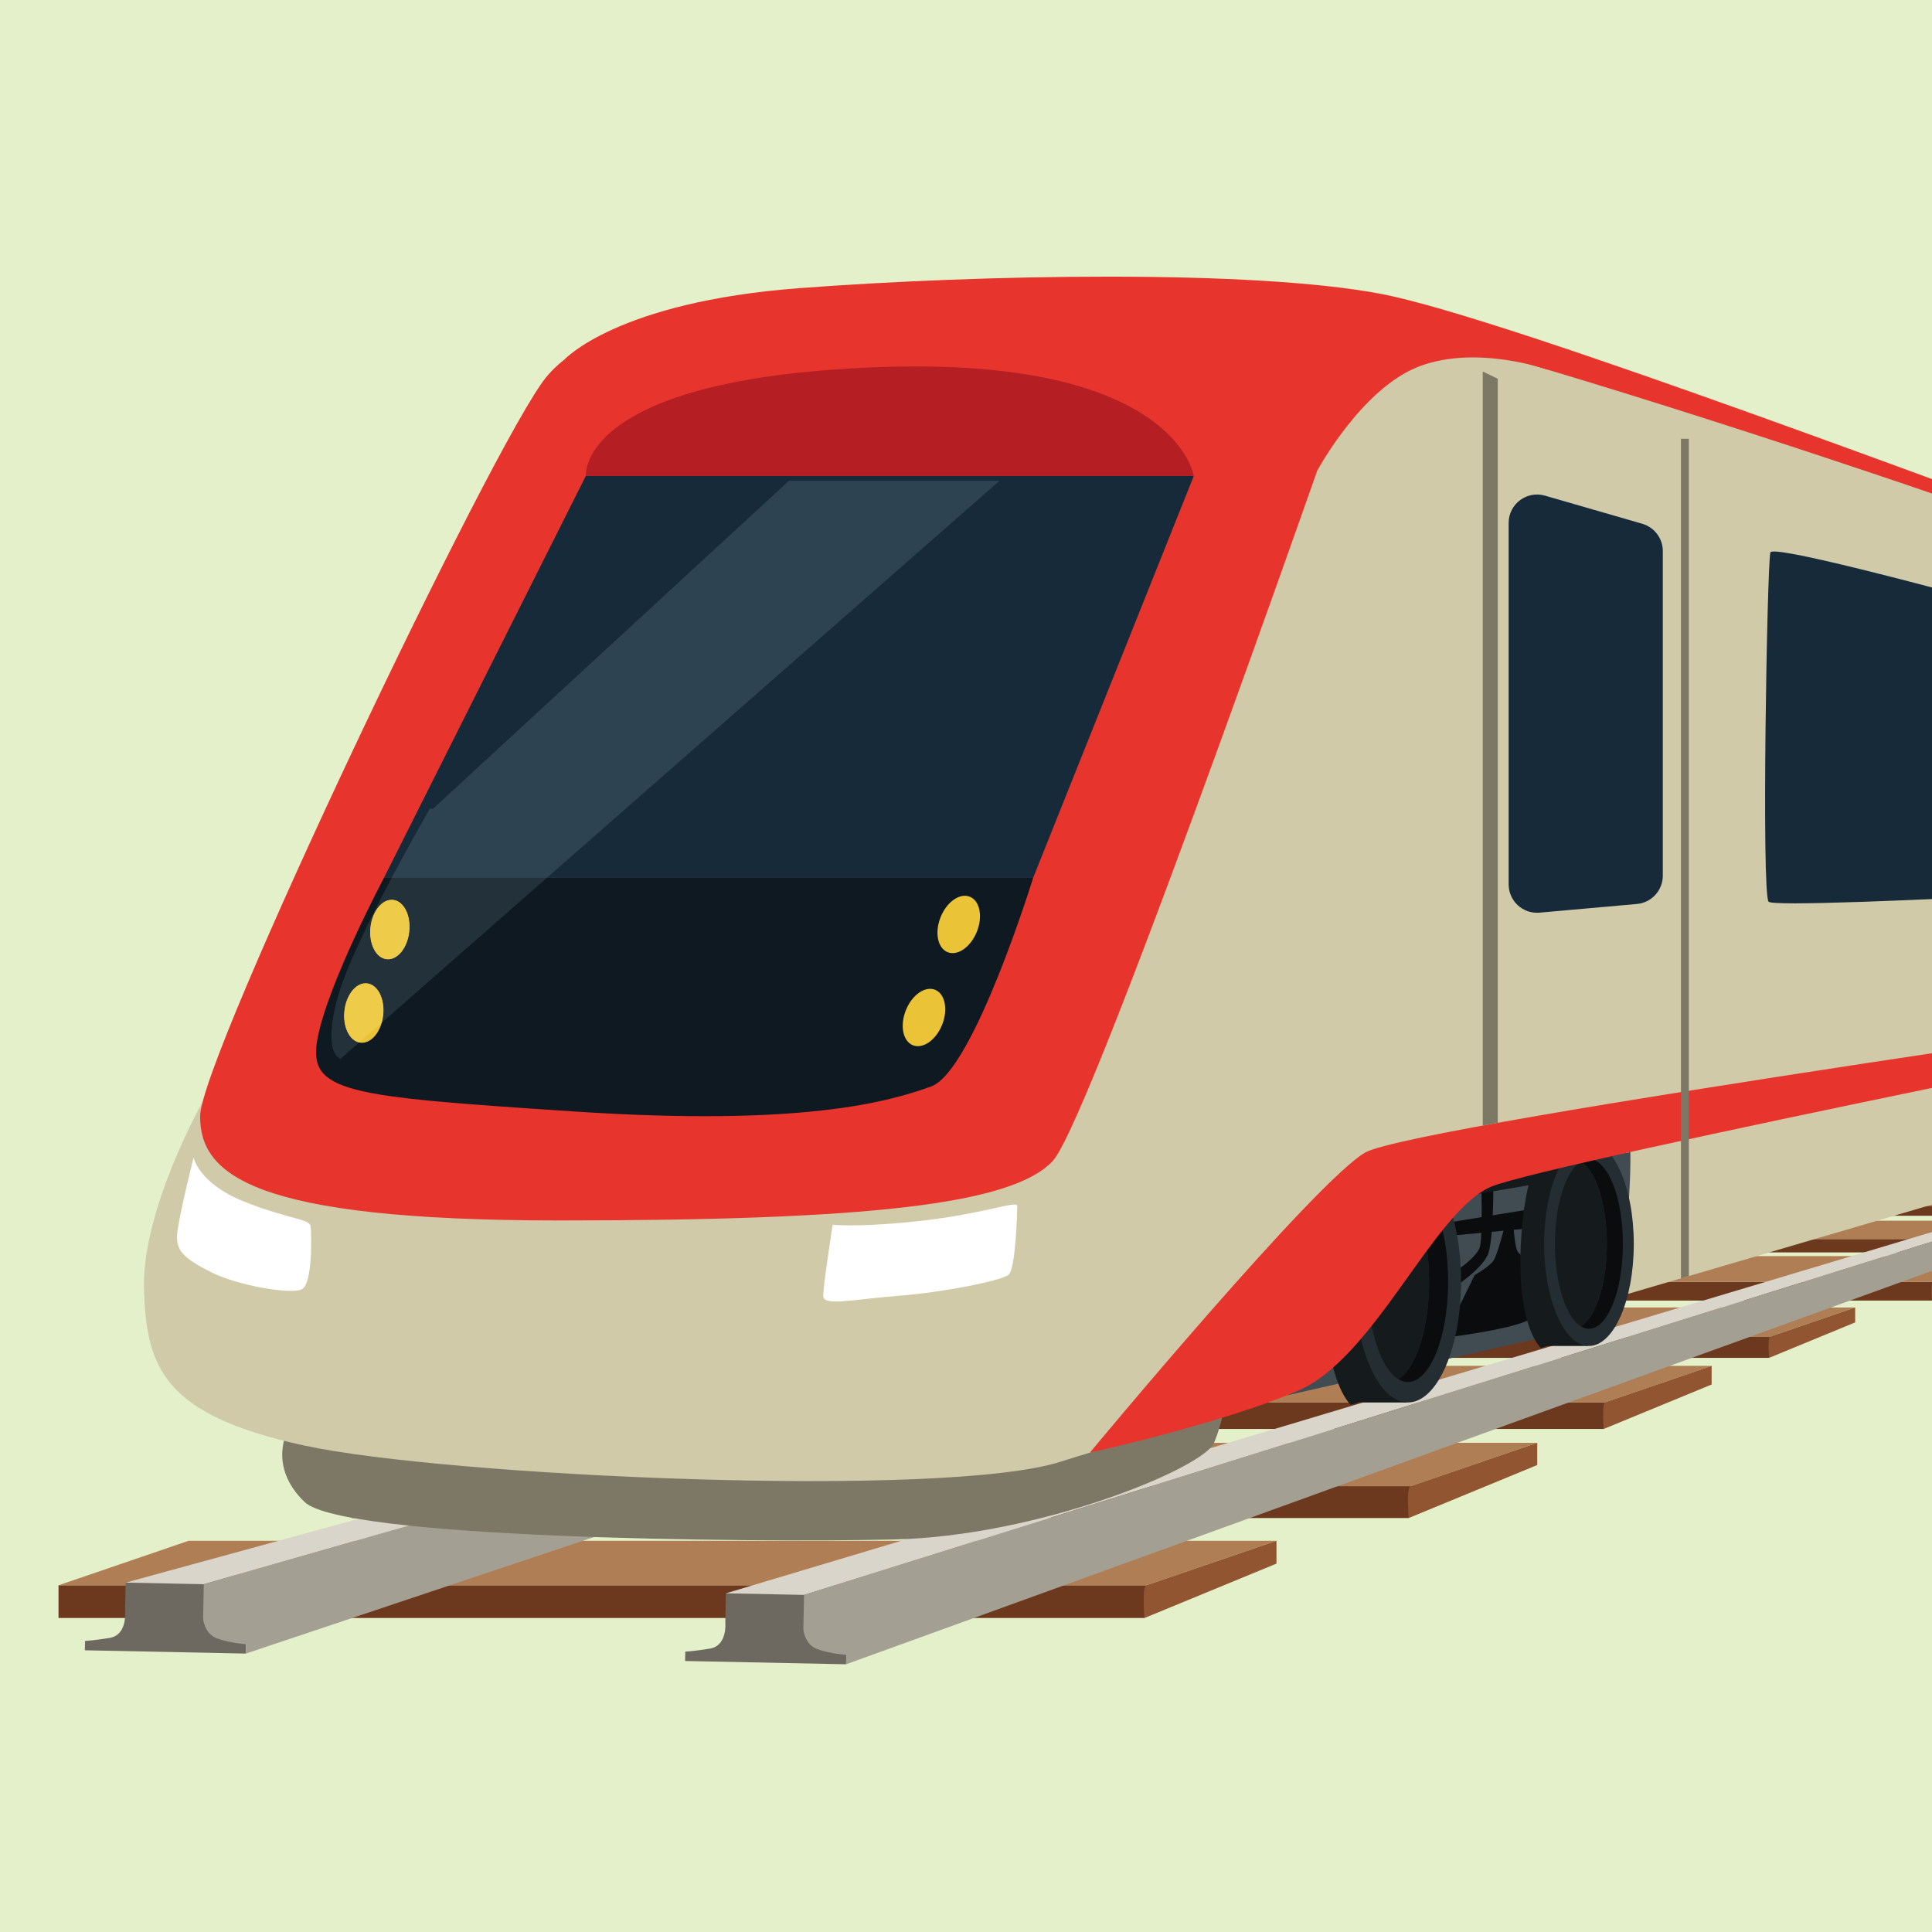 <svg xmlns="http://www.w3.org/2000/svg" xmlns:xlink="http://www.w3.org/1999/xlink" width="500" zoomAndPan="magnify" viewBox="0 0 375 375" height="500" preserveAspectRatio="xMidYMid meet" version="1.0"><defs><clipPath id="a3ab3dfe62"><path d="M 11.004 307 L 223 307 L 223 315 L 11.004 315 Z M 11.004 307 " clip-rule="nonzero"/></clipPath><clipPath id="3c27c20738"><path d="M 11.004 299 L 248 299 L 248 308 L 11.004 308 Z M 11.004 299 " clip-rule="nonzero"/></clipPath><clipPath id="3a3105ec7e"><path d="M 132 306 L 166 306 L 166 323.016 L 132 323.016 Z M 132 306 " clip-rule="nonzero"/></clipPath><clipPath id="93caf25eef"><path d="M 155 216 L 375 216 L 375 323.016 L 155 323.016 Z M 155 216 " clip-rule="nonzero"/></clipPath></defs><rect x="-37.5" width="450" fill="#ffffff" y="-37.5" height="450" fill-opacity="1"/><rect x="-37.5" width="450" fill="#e4f0c9" y="-37.5" height="450" fill-opacity="1"/><path fill="#e7352e" d="M 449.629 125.336 C 449.629 125.336 448.621 119.473 418.699 108.93 C 388.777 98.387 293.109 61.832 268.105 57.055 C 243.098 52.273 190.559 53.258 155.16 55.93 C 119.758 58.598 109.586 69.773 109.586 69.773 L 449.629 125.336 " fill-opacity="1" fill-rule="nonzero"/><g clip-path="url(#a3ab3dfe62)"><path fill="#6c391e" d="M 222.512 307.703 L 11.359 307.703 L 11.359 314.055 L 222.141 314.055 L 222.512 307.703 " fill-opacity="1" fill-rule="nonzero"/></g><g clip-path="url(#3c27c20738)"><path fill="#b07e55" d="M 247.766 299.066 L 36.613 299.066 L 11.359 307.703 L 222.512 307.703 L 247.766 299.066 " fill-opacity="1" fill-rule="nonzero"/></g><path fill="#915631" d="M 247.766 299.066 L 247.766 303.492 L 222.141 314.055 C 222.141 314.055 221.613 308.012 222.512 307.703 C 223.41 307.395 247.766 299.066 247.766 299.066 " fill-opacity="1" fill-rule="nonzero"/><path fill="#6c391e" d="M 273.793 288.461 L 68.23 288.461 L 68.23 294.645 L 273.434 294.645 L 273.793 288.461 " fill-opacity="1" fill-rule="nonzero"/><path fill="#b07e55" d="M 298.379 280.047 L 92.816 280.047 L 68.23 288.461 L 273.793 288.461 L 298.379 280.047 " fill-opacity="1" fill-rule="nonzero"/><path fill="#915631" d="M 298.379 280.047 L 298.379 284.359 L 273.434 294.645 C 273.434 294.645 272.918 288.758 273.793 288.461 C 274.672 288.16 298.379 280.047 298.379 280.047 " fill-opacity="1" fill-rule="nonzero"/><path fill="#6c391e" d="M 311.594 272.172 L 139.066 272.172 L 139.066 277.359 L 311.289 277.359 L 311.594 272.172 " fill-opacity="1" fill-rule="nonzero"/><path fill="#b07e55" d="M 332.227 265.109 L 159.703 265.109 L 139.066 272.172 L 311.594 272.172 L 332.227 265.109 " fill-opacity="1" fill-rule="nonzero"/><path fill="#915631" d="M 332.227 265.109 L 332.227 268.73 L 311.289 277.359 C 311.289 277.359 310.859 272.422 311.594 272.172 C 312.328 271.922 332.227 265.109 332.227 265.109 " fill-opacity="1" fill-rule="nonzero"/><path fill="#6c391e" d="M 343.625 259.422 L 205.953 259.422 L 205.953 263.562 L 343.379 263.562 L 343.625 259.422 " fill-opacity="1" fill-rule="nonzero"/><path fill="#b07e55" d="M 360.09 253.785 L 222.418 253.785 L 205.953 259.422 L 343.625 259.422 L 360.09 253.785 " fill-opacity="1" fill-rule="nonzero"/><path fill="#915631" d="M 360.09 253.785 L 360.09 256.676 L 343.379 263.562 C 343.379 263.562 343.039 259.621 343.625 259.422 C 344.211 259.219 360.09 253.785 360.09 253.785 " fill-opacity="1" fill-rule="nonzero"/><path fill="#6c391e" d="M 375.203 248.789 L 253.648 248.789 L 253.648 252.445 L 374.988 252.445 L 375.203 248.789 " fill-opacity="1" fill-rule="nonzero"/><path fill="#b07e55" d="M 389.742 243.812 L 268.188 243.812 L 253.648 248.789 L 375.203 248.789 L 389.742 243.812 " fill-opacity="1" fill-rule="nonzero"/><path fill="#915631" d="M 389.742 243.812 L 389.742 246.363 L 374.988 252.445 C 374.988 252.445 374.684 248.965 375.203 248.789 C 375.723 248.613 389.742 243.812 389.742 243.812 " fill-opacity="1" fill-rule="nonzero"/><path fill="#6c391e" d="M 396.465 240.488 L 309.938 240.488 L 309.938 243.09 L 396.309 243.09 L 396.465 240.488 " fill-opacity="1" fill-rule="nonzero"/><path fill="#b07e55" d="M 406.812 236.945 L 320.285 236.945 L 309.938 240.488 L 396.465 240.488 L 406.812 236.945 " fill-opacity="1" fill-rule="nonzero"/><path fill="#6c391e" d="M 413.203 234.047 L 348.957 234.047 L 348.957 235.98 L 413.09 235.98 L 413.203 234.047 " fill-opacity="1" fill-rule="nonzero"/><path fill="#b07e55" d="M 420.887 231.418 L 356.637 231.418 L 348.957 234.047 L 413.203 234.047 L 420.887 231.418 " fill-opacity="1" fill-rule="nonzero"/><path fill="#6c391e" d="M 426.469 228.719 L 372.848 228.719 L 372.848 230.332 L 426.371 230.332 L 426.469 228.719 " fill-opacity="1" fill-rule="nonzero"/><path fill="#b07e55" d="M 432.883 226.523 L 379.266 226.523 L 372.852 228.715 L 426.469 228.715 L 432.883 226.523 " fill-opacity="1" fill-rule="nonzero"/><path fill="#6e6960" d="M 24.391 307.184 L 24.273 312.922 C 24.273 312.922 24.715 317.359 21.262 317.922 C 17.93 318.465 16.508 318.496 16.508 318.496 L 16.473 320.32 L 47.723 320.957 L 47.758 319.133 L 48.586 306.141 L 39.621 304.484 L 24.391 307.184 " fill-opacity="1" fill-rule="nonzero"/><path fill="#d9d5ca" d="M 332.918 222.73 L 24.391 307.184 L 39.559 307.492 L 335.465 222.781 L 332.918 222.73 " fill-opacity="1" fill-rule="nonzero"/><path fill="#a49f93" d="M 39.559 307.492 L 39.422 314.18 C 39.422 314.18 39.648 317.137 42.16 318.031 C 44.672 318.93 47.758 319.133 47.758 319.133 L 47.723 320.957 L 335.426 224.684 L 335.465 222.781 L 39.559 307.492 " fill-opacity="1" fill-rule="nonzero"/><g clip-path="url(#3a3105ec7e)"><path fill="#6e6960" d="M 140.898 309.262 L 140.781 315 C 140.781 315 141.223 319.438 137.77 320 C 134.434 320.543 133.016 320.574 133.016 320.574 L 132.977 322.398 L 164.227 323.035 L 164.266 321.207 L 165.09 308.219 L 156.129 306.559 L 140.898 309.262 " fill-opacity="1" fill-rule="nonzero"/></g><path fill="#d9d5ca" d="M 449.43 216.84 L 140.898 309.262 L 156.066 309.57 L 451.973 216.891 L 449.43 216.84 " fill-opacity="1" fill-rule="nonzero"/><g clip-path="url(#93caf25eef)"><path fill="#a49f93" d="M 156.066 309.57 L 155.93 316.258 C 155.93 316.258 156.156 319.215 158.668 320.109 C 161.18 321.004 164.266 321.207 164.266 321.207 L 164.23 323.035 L 451.934 218.793 L 451.973 216.891 L 156.066 309.57 " fill-opacity="1" fill-rule="nonzero"/></g><path fill="#7c7865" d="M 55.98 277.359 C 55.98 277.359 51.766 284.488 59.141 291.551 C 66.516 298.609 144.902 299.453 173.352 298.82 C 201.797 298.188 233.676 284.891 235.648 280.047 C 237.621 275.203 237.621 272.25 237.621 272.25 L 55.98 277.359 " fill-opacity="1" fill-rule="nonzero"/><path fill="#d1caa9" d="M 39.344 213.836 C 39.344 213.836 27.531 234.762 27.953 250.129 C 28.375 265.5 31.746 274.68 59.141 280.598 C 86.535 286.52 183.191 290.988 205.953 283.688 C 228.711 276.391 447.688 212.988 449.629 211.305 C 451.566 209.613 456.887 134.191 449.629 125.336 C 442.371 116.477 284.832 64.621 265.012 62.562 C 245.195 60.5 39.344 213.836 39.344 213.836 " fill-opacity="1" fill-rule="nonzero"/><path fill="#e7352e" d="M 263.891 67.902 C 263.891 67.902 212.191 216.93 204.324 225.363 C 196.457 233.801 168.363 236.891 108.52 236.891 C 48.672 236.891 38.84 227.902 38.84 216.652 C 38.84 205.398 95.875 85.617 105.988 73.246 C 116.105 60.875 141.719 59.188 179.344 59.188 C 216.969 59.188 265.012 60.594 265.012 62.562 C 265.012 64.531 263.891 67.902 263.891 67.902 " fill-opacity="1" fill-rule="nonzero"/><path fill="#404c52" d="M 249.824 270.828 C 249.824 270.828 255.848 266.27 259.812 251.195 C 263.777 236.125 262.984 232.211 262.984 232.211 L 316.449 223.609 C 316.449 223.609 316.621 229.645 315.695 238.238 C 314.773 246.832 302.867 258.805 302.867 258.805 L 249.824 270.828 " fill-opacity="1" fill-rule="nonzero"/><path fill="#0b0c0d" d="M 289.84 225.945 C 289.84 225.945 290.133 240.223 288.812 243.461 C 287.488 246.703 281.043 250.668 281.043 250.668 C 281.043 250.668 280.434 248.09 280.75 247.891 C 281.07 247.688 286.762 244.32 287.289 241.875 C 287.82 239.43 287.512 229.016 287.512 229.016 L 289.84 225.945 " fill-opacity="1" fill-rule="nonzero"/><path fill="#0b0c0d" d="M 298.586 234.473 C 298.391 234.473 279.676 237.535 279.676 237.535 L 281.082 239.891 L 297.992 238.305 L 298.586 234.473 " fill-opacity="1" fill-rule="nonzero"/><path fill="#0b0c0d" d="M 286.234 247.492 L 281.871 256.352 L 281.871 259.457 C 281.871 259.457 297.398 257.473 297.664 255.297 C 297.926 253.113 297.598 244.52 297.398 244.32 C 297.199 244.121 294.82 244.109 294.359 242.398 C 293.895 240.688 293.766 237.91 293.766 237.91 L 292.18 237.574 C 292.18 237.574 290.66 243.594 289.867 244.719 C 289.078 245.84 286.234 247.492 286.234 247.492 " fill-opacity="1" fill-rule="nonzero"/><path fill="#151a1c" d="M 272.988 272.219 L 263.742 272.219 L 262.195 272.68 C 262.195 272.68 256.742 268.051 257.535 249.512 C 258.328 230.965 262.934 227 262.934 227 L 271.703 230.473 L 272.988 272.219 " fill-opacity="1" fill-rule="nonzero"/><path fill="#242d31" d="M 283.59 248.719 C 283.59 261.695 278.961 272.219 273.262 272.219 C 267.555 272.219 262.934 261.695 262.934 248.719 C 262.934 235.738 267.555 225.215 273.262 225.215 C 278.961 225.215 283.59 235.738 283.59 248.719 " fill-opacity="1" fill-rule="nonzero"/><path fill="#0b0c0d" d="M 273.262 229.184 C 272.621 229.184 272.004 229.379 271.414 229.734 C 274.84 231.812 277.383 239.52 277.383 248.719 C 277.383 257.914 274.84 265.617 271.414 267.695 C 272.004 268.055 272.621 268.25 273.262 268.25 C 277.582 268.25 281.082 259.504 281.082 248.719 C 281.082 237.93 277.582 229.184 273.262 229.184 " fill-opacity="1" fill-rule="nonzero"/><path fill="#151a1c" d="M 277.383 248.719 C 277.383 239.52 274.84 231.812 271.414 229.734 C 267.984 231.812 265.438 239.52 265.438 248.719 C 265.438 257.914 267.984 265.617 271.414 267.695 C 274.84 265.617 277.383 257.914 277.383 248.719 " fill-opacity="1" fill-rule="nonzero"/><path fill="#151a1c" d="M 308.188 261.25 L 300.395 261.25 L 299.09 261.641 C 299.09 261.641 294.496 257.738 295.164 242.117 C 295.832 226.496 299.711 223.156 299.711 223.156 L 307.102 226.078 L 308.188 261.25 " fill-opacity="1" fill-rule="nonzero"/><path fill="#242d31" d="M 317.117 241.449 C 317.117 252.387 313.219 261.25 308.414 261.25 C 303.609 261.25 299.711 252.387 299.711 241.449 C 299.711 230.516 303.609 221.652 308.414 221.652 C 313.219 221.652 317.117 230.516 317.117 241.449 " fill-opacity="1" fill-rule="nonzero"/><path fill="#0b0c0d" d="M 308.414 224.996 C 307.879 224.996 307.355 225.16 306.855 225.461 C 309.742 227.207 311.891 233.703 311.891 241.449 C 311.891 249.199 309.742 255.695 306.855 257.445 C 307.355 257.742 307.879 257.906 308.414 257.906 C 312.055 257.906 315.004 250.543 315.004 241.449 C 315.004 232.359 312.055 224.996 308.414 224.996 " fill-opacity="1" fill-rule="nonzero"/><path fill="#151a1c" d="M 311.891 241.449 C 311.891 233.703 309.742 227.207 306.855 225.461 C 303.969 227.207 301.82 233.703 301.82 241.449 C 301.82 249.199 303.969 255.695 306.855 257.445 C 309.742 255.695 311.891 249.199 311.891 241.449 " fill-opacity="1" fill-rule="nonzero"/><path fill="#151a1c" d="M 280.125 232.852 C 280.422 232.852 298.586 229.734 298.586 229.734 L 299.711 227 L 278.414 230.199 L 280.125 232.852 " fill-opacity="1" fill-rule="nonzero"/><path fill="#d1caa9" d="M 316.449 223.609 L 262.934 232.852 C 262.934 232.852 261.711 249.41 257.59 257.445 C 253.473 265.473 245.676 243.926 246.074 243.926 C 246.469 243.926 253.867 227.531 254.793 227 C 255.719 226.473 281.871 220.457 281.871 220.457 L 325.602 217.613 L 316.449 223.609 " fill-opacity="1" fill-rule="nonzero"/><path fill="#162a39" d="M 113.715 92.367 L 231.719 92.367 L 200.531 170.395 L 74.523 170.395 L 113.715 92.367 " fill-opacity="1" fill-rule="nonzero"/><path fill="#0e1921" d="M 200.531 170.395 C 200.531 170.395 188.941 207.93 180.727 210.887 C 172.508 213.836 155.859 218.684 111.398 215.734 C 66.938 212.781 59.562 212.148 61.668 201.391 C 63.773 190.637 74.523 170.395 74.523 170.395 L 200.531 170.395 " fill-opacity="1" fill-rule="nonzero"/><path fill="#ebc337" d="M 189.609 180.844 C 188.422 183.82 185.879 185.598 183.934 184.82 C 181.992 184.039 181.379 181 182.566 178.027 C 183.754 175.051 186.293 173.273 188.238 174.051 C 190.184 174.828 190.797 177.871 189.609 180.844 " fill-opacity="1" fill-rule="nonzero"/><path fill="#ebc337" d="M 182.867 198.906 C 181.676 201.879 179.137 203.66 177.191 202.883 C 175.246 202.105 174.633 199.062 175.824 196.09 C 177.012 193.117 179.551 191.332 181.496 192.113 C 183.441 192.891 184.055 195.934 182.867 198.906 " fill-opacity="1" fill-rule="nonzero"/><path fill="#ebc337" d="M 79.441 180.832 C 79.094 184.02 77.125 186.414 75.043 186.188 C 72.961 185.961 71.555 183.195 71.898 180.016 C 72.246 176.828 74.215 174.43 76.297 174.66 C 78.379 174.883 79.789 177.648 79.441 180.832 " fill-opacity="1" fill-rule="nonzero"/><path fill="#ebc337" d="M 74.383 197.035 C 74.039 200.223 72.07 202.617 69.984 202.391 C 67.902 202.168 66.496 199.402 66.844 196.219 C 67.188 193.031 69.156 190.637 71.238 190.863 C 73.32 191.09 74.73 193.855 74.383 197.035 " fill-opacity="1" fill-rule="nonzero"/><path fill="#b51e23" d="M 113.715 92.367 C 113.715 92.367 111.891 73.527 170.047 71.277 C 228.207 69.027 231.719 92.367 231.719 92.367 L 113.715 92.367 " fill-opacity="1" fill-rule="nonzero"/><path fill="#ffffff" d="M 161.621 237.734 C 161.621 237.734 167.285 238.297 179.344 236.895 C 191.402 235.484 197.441 232.957 197.441 234.082 C 197.441 235.203 197.16 246.312 195.758 247.438 C 194.352 248.562 183.395 250.812 174.402 251.512 C 165.414 252.215 159.793 253.621 159.793 251.512 C 159.793 249.402 161.621 237.734 161.621 237.734 " fill-opacity="1" fill-rule="nonzero"/><path fill="#ffffff" d="M 37.578 224.66 C 37.578 224.66 38.559 229.723 47.41 233.238 C 56.262 236.75 60.156 236.539 60.297 238.086 C 60.438 239.633 60.754 249.297 58.508 250.277 C 56.262 251.262 46.223 249.504 41.227 247.051 C 35.223 244.098 34.238 242.5 34.379 239.668 C 34.52 236.836 37.578 224.66 37.578 224.66 " fill-opacity="1" fill-rule="nonzero"/><path fill="#2e4352" d="M 106.137 170.395 L 76.016 170.395 C 79.973 162.926 83.477 156.906 83.477 156.906 L 84.004 157.012 L 153.121 93.328 L 194 93.328 L 106.137 170.395 " fill-opacity="1" fill-rule="nonzero"/><path fill="#23323a" d="M 66.094 205.516 C 66.094 205.516 62.484 204.668 65.566 193.523 C 67.152 187.797 71.836 178.285 76.016 170.395 L 106.137 170.395 L 74.102 198.496 C 74.23 198.031 74.328 197.547 74.383 197.035 C 74.73 193.855 73.32 191.09 71.238 190.863 C 71.148 190.852 71.059 190.848 70.965 190.848 C 68.988 190.848 67.172 193.172 66.844 196.219 C 66.512 199.258 67.781 201.914 69.707 202.348 L 66.094 205.516 M 76.023 174.645 C 74.043 174.645 72.23 176.969 71.898 180.016 C 71.555 183.195 72.961 185.961 75.043 186.188 C 75.133 186.199 75.227 186.203 75.316 186.203 C 77.297 186.203 79.109 183.879 79.441 180.832 C 79.789 177.648 78.379 174.883 76.297 174.66 C 76.203 174.648 76.113 174.645 76.023 174.645 " fill-opacity="1" fill-rule="nonzero"/><path fill="#eecb49" d="M 75.316 186.203 C 75.227 186.203 75.133 186.199 75.043 186.188 C 72.961 185.961 71.555 183.195 71.898 180.016 C 72.23 176.969 74.043 174.645 76.023 174.645 C 76.113 174.645 76.203 174.648 76.297 174.66 C 78.379 174.883 79.789 177.648 79.441 180.832 C 79.109 183.879 77.297 186.203 75.316 186.203 " fill-opacity="1" fill-rule="nonzero"/><path fill="#eecb49" d="M 69.707 202.348 C 67.781 201.914 66.512 199.258 66.844 196.219 C 67.172 193.172 68.988 190.848 70.965 190.848 C 71.059 190.848 71.148 190.852 71.238 190.863 C 73.32 191.09 74.73 193.855 74.383 197.035 C 74.328 197.547 74.23 198.031 74.102 198.496 L 69.707 202.348 " fill-opacity="1" fill-rule="nonzero"/><path fill="#162a39" d="M 452.387 135.523 C 452.387 135.523 344.266 104.293 343.621 107.246 C 342.977 110.199 341.898 173.188 343.277 175.012 C 344.66 176.836 453.094 170.395 453.094 170.395 C 453.094 170.395 455.148 145.711 452.387 135.523 " fill-opacity="1" fill-rule="nonzero"/><path fill="#e7352e" d="M 211.535 281.961 C 211.535 281.961 255.32 229.211 265.012 223.691 C 274.707 218.168 451.891 193.211 451.891 193.211 L 451.703 195.617 C 451.703 195.617 300.695 225.621 289.457 230.328 C 278.219 235.039 266.926 263.539 251.91 269.965 C 236.898 276.391 211.535 281.961 211.535 281.961 " fill-opacity="1" fill-rule="nonzero"/><path fill="#e7352e" d="M 255.684 91.34 C 255.684 91.34 264.273 75.391 275.441 71.125 C 286.609 66.863 300.371 71.746 300.371 71.746 L 300.371 69.379 L 260.797 60.535 L 255.684 91.34 " fill-opacity="1" fill-rule="nonzero"/><path fill="#7c7865" d="M 290.719 73.52 L 290.719 217.938 L 287.797 218.469 L 287.797 72.102 L 290.719 73.52 " fill-opacity="1" fill-rule="nonzero"/><path fill="#7c7865" d="M 326.277 248.129 L 326.277 85.172 L 327.805 85.172 L 327.805 247.68 L 326.277 248.129 " fill-opacity="1" fill-rule="nonzero"/><path fill="#162a39" d="M 322.75 106.965 L 322.75 169.965 C 322.75 172.82 320.57 175.207 317.727 175.461 L 298.828 177.145 C 295.605 177.434 292.828 174.891 292.828 171.648 L 292.828 101.504 C 292.828 97.832 296.344 95.188 299.867 96.203 L 318.766 101.664 C 321.125 102.348 322.75 104.508 322.75 106.965 " fill-opacity="1" fill-rule="nonzero"/></svg>
